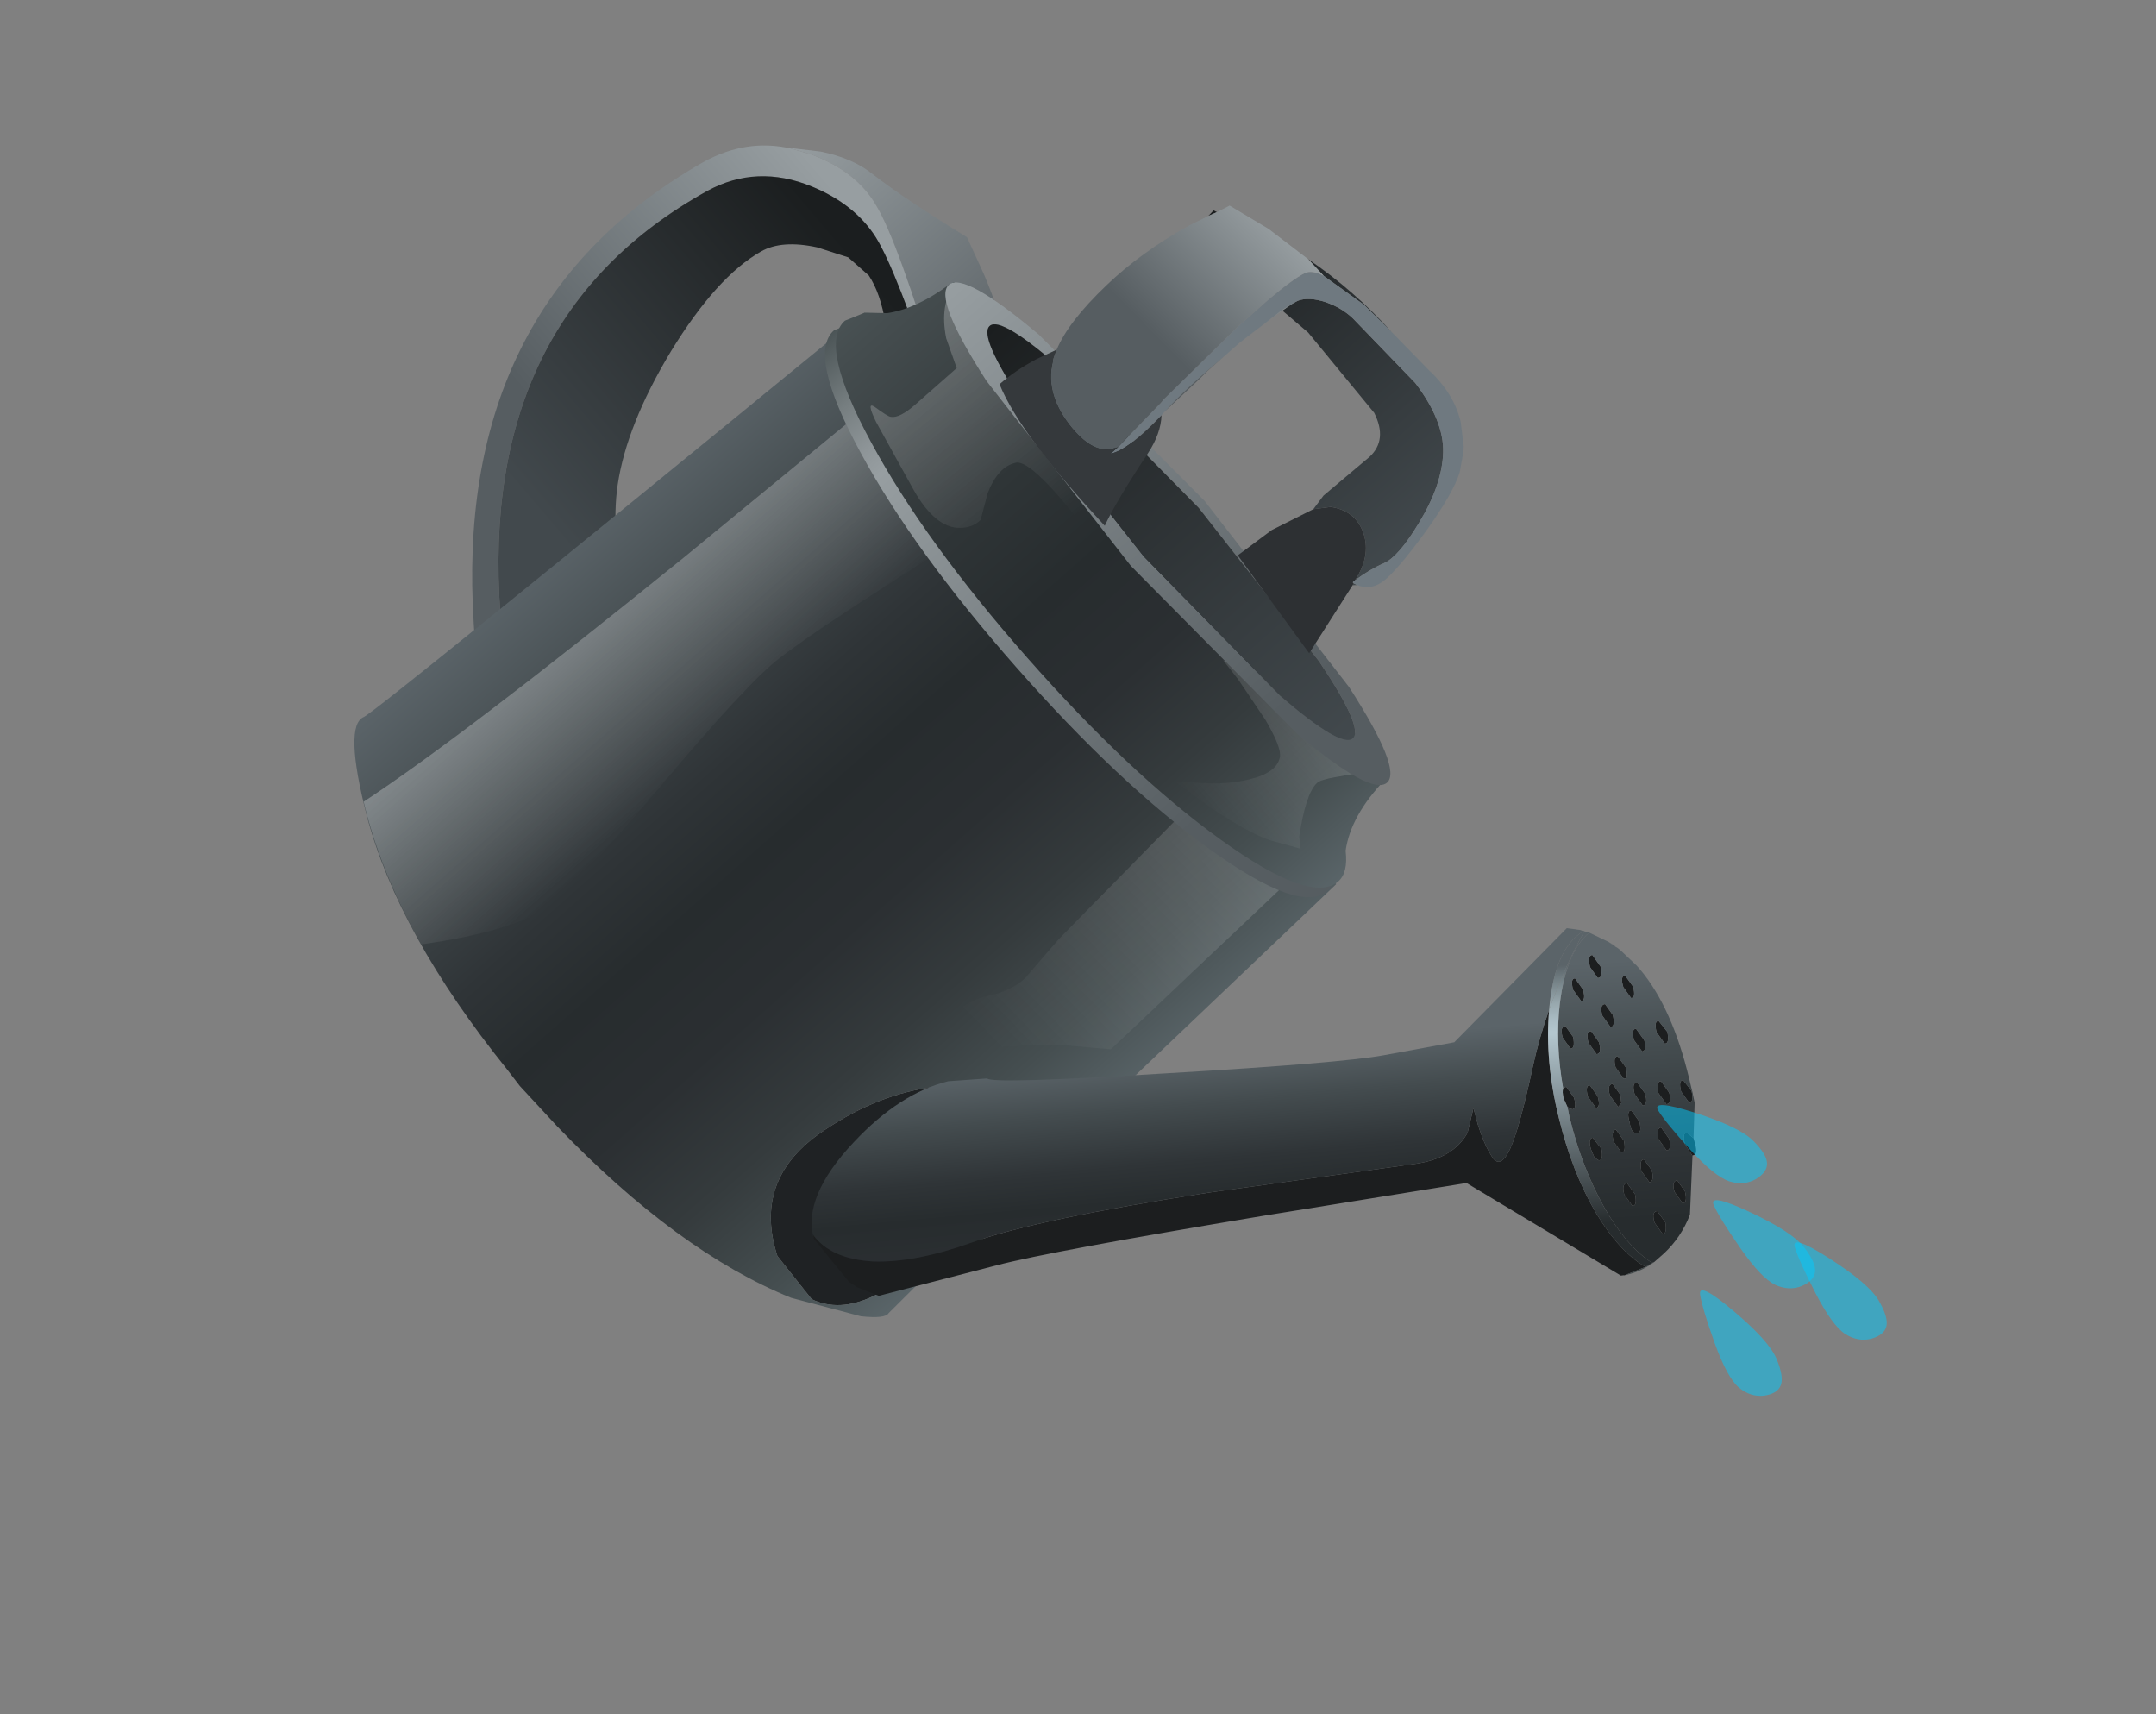 <?xml version="1.0" encoding="UTF-8" standalone="no"?>
<svg xmlns:xlink="http://www.w3.org/1999/xlink" height="83.5px" width="105.05px" xmlns="http://www.w3.org/2000/svg">
  <rect width="100%" height="100%" fill="#808080" stroke="none"/>
  <g transform="matrix(1.0, 0.0, 0.0, 1.0, 0.0, 0.0)">
    <use height="83.5" transform="matrix(0.449, 0.51, -0.506, 0.446, 48.813, -5.655)" width="105.05" xlink:href="#shape0"/>
    <use height="16.25" transform="matrix(0.317, 0.0, 0.0, 0.317, 82.837, 62.851)" width="12.55" xlink:href="#shape1"/>
    <use height="16.25" transform="matrix(0.314, -0.041, 0.041, 0.314, 87.422, 60.53)" width="12.55" xlink:href="#shape1"/>
    <use height="16.25" transform="matrix(0.306, -0.082, 0.082, 0.306, 83.446, 58.498)" width="12.55" xlink:href="#shape1"/>
    <use height="16.25" transform="matrix(0.292, -0.12, 0.121, 0.292, 80.711, 53.894)" width="12.55" xlink:href="#shape1"/>
  </g>
  <defs>
    <g id="shape0" transform="matrix(1.0, 0.0, 0.0, 1.0, 52.5, 41.8)">
      <path d="M-28.1 -13.95 L-28.6 -14.65 Q-38.3 -19.15 -41.2 -19.65 -43.95 -20.2 -47.0 -18.55 L-48.25 -17.75 -48.25 -17.8 -46.7 -19.2 Q-44.8 -20.65 -43.0 -20.95 -40.15 -21.5 -35.15 -23.05 L-32.35 -22.2 Q-29.25 -21.15 -27.8 -20.2 -25.45 -18.6 -19.65 -13.6 L-26.0 -12.25 -26.85 -13.4 -28.1 -13.95" fill="url(#gradient0)" fill-rule="evenodd" stroke="none"/>
      <path d="M-48.25 -17.75 L-47.0 -18.55 Q-43.95 -20.2 -41.2 -19.65 -38.3 -19.15 -28.6 -14.65 L-28.1 -13.95 Q-36.75 -17.65 -39.45 -18.1 -42.25 -18.55 -45.25 -17.05 -49.05 -15.15 -49.95 -11.2 -54.0 7.25 -37.05 20.2 -30.35 25.35 -27.4 24.8 -29.45 28.95 -38.8 21.3 -55.75 7.45 -51.7 -12.3 -50.95 -15.8 -48.25 -17.75 M-34.35 -14.5 L-31.05 -11.95 -27.4 -9.1 Q-29.4 -9.8 -32.8 -13.1 L-34.35 -14.5" fill="url(#gradient1)" fill-rule="evenodd" stroke="none"/>
      <path d="M-28.1 -13.95 L-26.85 -13.4 -26.0 -12.25 -23.4 -8.75 Q-24.3 -7.1 -27.4 -9.1 L-31.05 -11.95 -34.35 -14.5 Q-36.25 -15.7 -37.75 -15.9 L-39.7 -15.65 -41.7 -14.45 Q-43.8 -12.9 -44.15 -11.2 -44.9 -7.6 -43.05 -1.55 -41.2 4.35 -38.4 7.7 -36.1 10.45 -30.7 13.65 L-25.8 16.3 -25.3 18.65 Q-24.9 21.3 -25.4 22.85 -25.95 24.5 -27.4 24.8 -30.35 25.35 -37.05 20.2 -54.0 7.25 -49.95 -11.2 -49.05 -15.15 -45.25 -17.05 -42.25 -18.55 -39.45 -18.1 -36.75 -17.65 -28.1 -13.95" fill="url(#gradient2)" fill-rule="evenodd" stroke="none"/>
      <path d="M18.45 21.9 L19.7 22.55 19.3 24.8 18.7 27.6 17.35 32.6 Q16.6 35.2 14.6 36.05 L10.65 35.85 Q5.5 33.6 6.05 27.85 6.55 23.1 8.75 19.65 9.8 17.9 10.8 17.1 L14.2 19.75 18.45 21.9" fill="#1f2224" fill-rule="evenodd" stroke="none"/>
      <path d="M18.45 21.9 L14.2 19.75 10.8 17.1 Q9.8 17.9 8.75 19.65 6.55 23.1 6.05 27.85 5.5 33.6 10.65 35.85 L14.6 36.05 Q16.6 35.2 17.35 32.6 L18.7 27.6 19.0 32.55 Q19.15 33.0 17.85 34.2 L13.55 37.1 Q5.7 41.05 -6.75 41.6 L-10.7 41.7 -12.2 41.6 Q-24.65 41.05 -32.5 37.1 -38.45 34.05 -37.95 32.55 -37.65 31.65 -36.05 -12.2 L-9.45 -10.45 17.15 -12.2 18.45 21.9" fill="url(#gradient3)" fill-rule="evenodd" stroke="none"/>
      <path d="M-30.7 -11.25 L-29.8 -11.75 -19.5 -11.1 -19.3 -10.3 Q-19.1 -9.4 -20.1 -3.0 -21.25 4.55 -21.4 7.2 -21.6 10.1 -20.15 19.8 -18.8 29.35 -18.95 31.35 -19.25 34.55 -23.0 40.3 -28.95 39.0 -33.4 36.6 -32.2 28.1 -31.35 7.6 L-30.7 -11.25" fill="url(#gradient4)" fill-rule="evenodd" stroke="none"/>
      <path d="M13.4 -11.95 L14.65 -12.0 15.35 7.9 12.9 10.25 Q10.1 13.25 8.35 16.3 6.6 19.35 5.9 21.45 5.55 22.5 5.55 22.95 L5.55 18.45 Q5.75 13.65 6.6 12.1 7.5 10.55 7.45 9.15 L6.95 5.45 5.9 -9.25 13.4 -11.95" fill="url(#gradient5)" fill-rule="evenodd" stroke="none"/>
      <path d="M15.8 -13.25 Q17.1 -12.35 17.1 -11.4 17.1 -8.8 9.25 -7.0 1.4 -5.2 -9.7 -5.2 -20.8 -5.2 -28.6 -7.0 -36.45 -8.8 -36.45 -11.4 L-36.1 -12.4 -35.95 -12.85 -34.85 -14.05 Q-33.7 -15.85 -33.45 -18.75 L-33.35 -19.15 -33.05 -19.15 -25.1 -19.65 Q-21.25 -18.9 -16.45 -17.35 L-9.7 -17.55 -3.1 -17.35 5.5 -19.65 13.4 -19.15 13.75 -19.15 13.85 -18.75 Q14.15 -15.2 15.8 -13.25" fill="url(#gradient6)" fill-rule="evenodd" stroke="none"/>
      <path d="M15.8 -14.3 Q17.1 -13.4 17.1 -12.45 17.1 -9.85 9.25 -8.05 1.4 -6.25 -9.7 -6.25 -20.8 -6.25 -28.6 -8.05 -36.45 -9.85 -36.45 -12.45 L-36.1 -13.45 -35.95 -13.9 -34.85 -15.1 Q-33.7 -16.9 -33.45 -19.8 L-33.35 -20.2 -33.05 -20.2 -25.1 -20.7 Q-21.25 -19.95 -16.45 -18.4 L-9.7 -18.6 -3.1 -18.4 5.5 -20.7 13.4 -20.2 13.75 -20.2 13.85 -19.8 Q14.15 -16.25 15.8 -14.3" fill="url(#gradient7)" fill-rule="evenodd" stroke="none"/>
      <path d="M-3.1 -18.4 L5.5 -20.7 6.3 -20.65 -0.25 -16.75 1.5 -16.65 4.95 -16.2 Q0.85 -15.0 -1.55 -14.95 L-13.1 -15.5 Q-20.1 -16.0 -20.7 -14.95 -21.35 -13.8 -20.4 -11.95 L-19.3 -10.3 Q-19.25 -9.5 -19.85 -8.8 -21.0 -7.45 -24.1 -8.1 L-29.5 -9.3 Q-31.15 -9.75 -30.4 -9.95 -29.25 -10.2 -29.1 -10.35 -28.6 -10.75 -28.6 -12.3 L-28.6 -16.25 -30.7 -17.1 Q-32.85 -18.35 -33.25 -20.2 L-33.05 -20.2 -25.1 -20.7 Q-21.25 -19.95 -16.45 -18.4 L-9.7 -18.6 -3.1 -18.4" fill="url(#gradient8)" fill-rule="evenodd" stroke="none"/>
      <path d="M13.0 -20.2 L13.75 -20.2 13.85 -19.8 13.85 -19.55 12.35 -18.9 13.0 -20.2" fill="url(#gradient9)" fill-rule="evenodd" stroke="none"/>
      <path d="M12.35 -18.9 L11.35 -17.25 Q10.8 -16.35 10.8 -16.0 10.8 -14.9 12.85 -12.45 L13.55 -11.95 12.1 -11.0 Q10.85 -10.05 7.3 -9.1 L3.95 -8.35 5.35 -9.75 Q6.65 -11.05 7.4 -12.5 8.35 -14.3 7.65 -15.2 7.25 -15.75 4.95 -16.2 8.25 -17.2 12.35 -18.9" fill="url(#gradient10)" fill-rule="evenodd" stroke="none"/>
      <path d="M4.95 -16.2 L1.5 -16.65 -0.25 -16.75 6.3 -20.65 13.0 -20.2 12.35 -18.9 Q8.25 -17.2 4.95 -16.2" fill="url(#gradient11)" fill-rule="evenodd" stroke="none"/>
      <path d="M4.95 -16.2 L1.5 -16.65 -0.25 -16.75 6.3 -20.65 13.0 -20.2 12.35 -18.9 Q8.25 -17.2 4.95 -16.2" fill="url(#gradient12)" fill-rule="evenodd" stroke="none"/>
      <path d="M14.1 -19.8 Q14.1 -18.3 7.15 -17.25 L-9.7 -16.25 -26.5 -17.25 Q-33.45 -18.3 -33.45 -19.8 -33.45 -21.25 -26.5 -22.3 L-9.7 -23.35 7.15 -22.3 Q14.1 -21.25 14.1 -19.8 M10.1 -20.05 Q10.1 -21.15 4.35 -21.9 L-9.6 -22.7 -23.5 -21.9 Q-29.3 -21.15 -29.3 -20.05 -29.3 -18.95 -23.5 -18.15 L-9.6 -17.4 4.35 -18.15 Q10.1 -18.95 10.1 -20.05" fill="url(#gradient13)" fill-rule="evenodd" stroke="none"/>
      <path d="M10.1 -20.05 Q10.1 -18.95 4.35 -18.15 L-9.6 -17.4 -23.5 -18.15 Q-29.3 -18.95 -29.3 -20.05 -29.3 -21.15 -23.5 -21.9 L-9.6 -22.7 4.35 -21.9 Q10.1 -21.15 10.1 -20.05" fill="url(#gradient14)" fill-rule="evenodd" stroke="none"/>
      <path d="M1.85 -27.35 L1.8 -27.5 2.05 -27.6 1.85 -27.35 M1.7 -27.7 L1.6 -28.05 Q1.0 -29.85 -0.5 -30.45 -2.05 -31.05 -3.4 -29.9 L-4.1 -28.85 -4.35 -30.05 -4.25 -34.4 Q-4.3 -36.2 -6.4 -36.75 L-13.85 -37.0 -16.25 -36.65 -16.15 -37.5 -16.05 -37.95 Q-15.75 -38.75 -14.65 -39.4 -13.6 -40.0 -12.5 -40.1 L-6.05 -40.4 Q-2.65 -40.15 -1.0 -38.6 0.7 -37.0 1.65 -33.9 2.5 -31.2 2.15 -30.1 1.8 -29.0 1.7 -27.7 M-9.95 -41.55 L-12.7 -41.35 -16.15 -40.55 -17.8 -40.5 Q-13.95 -41.5 -9.95 -41.55 M-24.65 -37.8 L-24.85 -37.15 -24.9 -37.7 -24.65 -37.8" fill="url(#gradient15)" fill-rule="evenodd" stroke="none"/>
      <path d="M1.8 -27.5 L1.85 -27.35 3.45 -21.75 -5.2 -22.55 -4.95 -25.6 -4.1 -28.85 -3.4 -29.9 Q-2.05 -31.05 -0.5 -30.45 1.0 -29.85 1.6 -28.05 L1.7 -27.7 1.7 -27.5 1.8 -27.5" fill="#2d3033" fill-rule="evenodd" stroke="none"/>
      <path d="M2.05 -27.6 L1.8 -27.5 1.7 -27.5 1.7 -27.7 Q1.8 -29.0 2.15 -30.1 2.5 -31.2 1.65 -33.9 0.7 -37.0 -1.0 -38.6 -2.65 -40.15 -6.05 -40.4 L-12.5 -40.1 Q-13.6 -40.0 -14.65 -39.4 -15.75 -38.75 -16.05 -37.95 L-16.15 -37.5 -16.3 -36.65 -16.4 -34.95 -16.5 -33.6 -16.55 -32.75 -16.55 -31.25 Q-16.65 -27.75 -16.4 -25.5 L-16.35 -25.1 Q-16.05 -21.65 -16.7 -20.5 L-16.7 -21.2 -17.05 -25.65 -17.1 -25.95 -17.5 -33.45 -17.5 -36.35 Q-17.45 -38.75 -17.2 -39.65 -17.05 -40.2 -16.15 -40.55 L-12.7 -41.35 -9.95 -41.55 -6.1 -41.75 Q-3.65 -42.0 -1.8 -41.0 L-0.35 -40.0 -0.05 -39.7 0.85 -38.55 Q1.65 -37.25 2.4 -34.0 3.05 -31.1 3.1 -29.6 3.15 -28.15 2.05 -27.6" fill="#6f7980" fill-rule="evenodd" stroke="none"/>
      <path d="M-16.15 -37.5 L-16.25 -36.65 -16.4 -34.95 -16.3 -36.65 -16.15 -37.5 M-16.15 -40.55 Q-17.05 -40.2 -17.2 -39.65 -17.45 -38.75 -17.5 -36.35 L-17.5 -33.45 -17.1 -25.95 -17.05 -25.65 -16.7 -21.2 -16.9 -20.8 Q-17.6 -19.5 -20.2 -19.65 -23.25 -19.85 -24.55 -22.0 L-24.85 -22.55 Q-25.8 -24.5 -25.95 -28.3 -26.1 -31.75 -25.25 -35.65 L-24.85 -37.15 -24.65 -37.8 -24.4 -38.8 -21.3 -39.8 -17.8 -40.5 -16.15 -40.55 M-16.4 -25.5 Q-16.65 -27.75 -16.55 -31.25 L-16.55 -29.7 -16.5 -28.85 -16.4 -25.5" fill="url(#gradient16)" fill-rule="evenodd" stroke="none"/>
      <path d="M-16.7 -21.2 L-16.7 -20.5 Q-16.05 -21.65 -16.35 -25.1 -15.4 -24.2 -14.95 -22.55 -13.9 -18.6 -13.1 -16.75 -22.0 -16.5 -25.7 -17.8 -25.7 -19.3 -25.3 -21.0 L-24.85 -22.55 -24.55 -22.0 Q-23.25 -19.85 -20.2 -19.65 -17.6 -19.5 -16.9 -20.8 L-16.7 -21.2" fill="#35393c" fill-rule="evenodd" stroke="none"/>
      <path d="M36.75 -23.4 Q37.5 -23.0 37.25 -22.75 L36.3 -22.85 Q35.55 -23.2 35.75 -23.5 L36.75 -23.4 M40.3 -22.5 Q39.55 -22.9 39.8 -23.15 L40.8 -23.1 Q41.55 -22.65 41.3 -22.4 L40.3 -22.5 M47.75 -19.45 L48.15 -19.25 Q48.85 -18.9 48.65 -18.6 L48.65 -18.55 47.65 -18.7 Q46.9 -19.1 47.15 -19.35 L47.75 -19.45 M51.85 -9.15 L51.8 -9.1 51.7 -8.95 39.4 -5.0 31.55 7.55 Q23.35 20.8 21.55 24.4 L17.6 32.25 16.15 33.0 15.45 33.2 11.45 33.05 11.2 32.9 Q13.35 33.1 15.5 30.9 17.55 28.7 19.15 24.65 20.95 20.05 27.75 9.35 L35.95 -3.15 Q37.45 -5.45 36.75 -7.45 L35.7 -8.95 36.8 -8.4 Q38.15 -7.8 39.1 -7.65 40.3 -7.4 39.65 -8.95 39.0 -10.45 36.25 -14.2 35.05 -15.85 34.0 -17.75 36.55 -15.05 40.3 -13.1 43.8 -11.25 47.1 -10.6 50.35 -10.0 52.4 -10.7 L51.85 -9.15 M34.5 -20.55 Q35.25 -20.2 35.05 -19.9 L34.05 -20.0 Q33.3 -20.4 33.55 -20.65 L34.5 -20.55 M33.1 -22.7 L34.1 -22.6 Q34.85 -22.25 34.6 -21.9 L33.65 -22.0 Q32.9 -22.4 33.1 -22.7 M37.15 -19.0 L38.1 -18.9 Q38.85 -18.55 38.65 -18.2 L37.65 -18.3 Q36.85 -18.7 37.15 -19.0 M40.25 -18.6 Q39.55 -18.95 39.75 -19.25 L40.75 -19.15 Q41.5 -18.75 41.25 -18.5 L40.25 -18.6 M39.65 -20.9 Q38.9 -21.3 39.15 -21.55 L40.15 -21.45 Q40.85 -21.1 40.65 -20.8 L39.65 -20.9 M36.85 -20.35 Q36.1 -20.7 36.35 -21.05 L37.3 -20.95 Q38.05 -20.55 37.85 -20.25 L36.85 -20.35 M38.9 -14.75 L38.95 -15.0 39.9 -14.9 Q40.65 -14.55 40.45 -14.25 L40.1 -14.1 39.45 -14.3 Q39.0 -14.55 38.9 -14.75 M36.15 -17.15 Q35.4 -17.5 35.65 -17.85 L36.6 -17.75 Q37.35 -17.3 37.1 -17.05 L36.15 -17.15 M50.95 -13.9 Q51.65 -13.45 51.45 -13.2 L50.45 -13.3 Q49.7 -13.65 49.95 -14.0 L50.95 -13.9 M47.0 -13.7 L48.0 -13.6 Q48.75 -13.15 48.5 -12.9 L47.5 -13.0 Q46.8 -13.35 47.0 -13.7 M46.55 -15.75 L47.5 -15.65 Q48.2 -15.3 48.05 -14.95 L47.05 -15.05 Q46.3 -15.5 46.55 -15.75 M46.6 -18.1 Q47.35 -17.75 47.15 -17.4 L46.15 -17.5 Q45.4 -17.95 45.65 -18.2 L46.6 -18.1 M49.25 -16.55 L50.2 -16.45 Q50.95 -16.05 50.75 -15.75 L49.75 -15.85 Q49.0 -16.2 49.25 -16.55 M44.45 -13.25 L44.1 -13.15 43.5 -13.35 Q42.75 -13.7 42.95 -14.0 L43.95 -13.95 Q44.7 -13.5 44.45 -13.25 M40.95 -16.25 Q41.7 -15.9 41.5 -15.6 L40.5 -15.7 Q39.75 -16.1 40.0 -16.35 L40.95 -16.25 M41.0 -17.65 L41.95 -17.55 42.45 -17.2 42.5 -16.85 41.5 -16.95 Q40.75 -17.3 41.0 -17.65 M43.6 -15.65 L44.6 -15.55 Q45.35 -15.1 45.1 -14.85 L44.15 -14.95 Q43.45 -15.3 43.6 -15.65 M43.3 -17.4 L44.3 -17.3 Q45.05 -16.9 44.8 -16.65 44.6 -16.25 43.85 -16.75 43.1 -17.1 43.3 -17.4 M42.1 -19.05 L43.05 -18.95 Q43.8 -18.6 43.6 -18.25 L42.6 -18.35 Q41.8 -18.75 42.1 -19.05 M44.65 -21.0 Q43.9 -21.4 44.15 -21.65 L45.1 -21.6 Q45.85 -21.2 45.65 -20.9 L44.65 -21.0 M43.15 -20.4 L44.15 -20.3 Q44.85 -19.95 44.65 -19.6 L43.65 -19.7 Q42.9 -20.15 43.15 -20.4" fill="#1c1e1f" fill-rule="evenodd" stroke="none"/>
      <path d="M40.3 -22.5 L41.3 -22.4 Q41.55 -22.65 40.8 -23.1 L39.8 -23.15 Q39.55 -22.9 40.3 -22.5 M36.75 -23.4 L35.75 -23.5 Q35.55 -23.2 36.3 -22.85 L37.25 -22.75 Q37.5 -23.0 36.75 -23.4 M33.75 -24.35 L33.9 -24.4 34.15 -24.45 35.75 -24.6 36.2 -24.6 Q39.75 -24.5 44.35 -22.05 L45.0 -21.7 45.2 -21.6 45.55 -21.4 45.9 -21.2 47.75 -19.45 47.15 -19.35 Q46.9 -19.1 47.65 -18.7 L48.65 -18.55 51.7 -15.6 Q52.5 -14.05 52.55 -12.35 L52.55 -12.3 52.55 -12.05 52.55 -11.65 52.55 -11.45 52.55 -11.4 52.5 -11.25 Q50.4 -10.65 47.25 -11.3 44.0 -12.0 40.7 -13.75 L40.1 -14.1 40.45 -14.25 Q40.65 -14.55 39.9 -14.9 L38.95 -15.0 38.9 -14.75 Q36.05 -16.5 34.15 -18.65 31.7 -21.45 31.75 -23.6 L33.15 -24.2 33.75 -24.35 M36.85 -20.35 L37.85 -20.25 Q38.05 -20.55 37.3 -20.95 L36.35 -21.05 Q36.1 -20.7 36.85 -20.35 M39.65 -20.9 L40.65 -20.8 Q40.85 -21.1 40.15 -21.45 L39.15 -21.55 Q38.9 -21.3 39.65 -20.9 M40.25 -18.6 L41.25 -18.5 Q41.5 -18.75 40.75 -19.15 L39.75 -19.25 Q39.55 -18.95 40.25 -18.6 M37.15 -19.0 Q36.85 -18.7 37.65 -18.3 L38.65 -18.2 Q38.85 -18.55 38.1 -18.9 L37.15 -19.0 M33.1 -22.7 Q32.9 -22.4 33.65 -22.0 L34.6 -21.9 Q34.85 -22.25 34.1 -22.6 L33.1 -22.7 M34.5 -20.55 L33.55 -20.65 Q33.3 -20.4 34.05 -20.0 L35.05 -19.9 Q35.25 -20.2 34.5 -20.55 M36.15 -17.15 L37.1 -17.05 Q37.35 -17.3 36.6 -17.75 L35.65 -17.85 Q35.4 -17.5 36.15 -17.15 M50.95 -13.9 L49.95 -14.0 Q49.7 -13.65 50.45 -13.3 L51.45 -13.2 Q51.65 -13.45 50.95 -13.9 M43.15 -20.4 Q42.9 -20.15 43.65 -19.7 L44.65 -19.6 Q44.85 -19.95 44.15 -20.3 L43.15 -20.4 M44.65 -21.0 L45.65 -20.9 Q45.85 -21.2 45.1 -21.6 L44.15 -21.65 Q43.9 -21.4 44.65 -21.0 M42.1 -19.05 Q41.8 -18.75 42.6 -18.35 L43.6 -18.25 Q43.8 -18.6 43.05 -18.95 L42.1 -19.05 M43.3 -17.4 Q43.1 -17.1 43.85 -16.75 44.6 -16.25 44.8 -16.65 45.05 -16.9 44.3 -17.3 L43.3 -17.4 M43.6 -15.65 Q43.45 -15.3 44.15 -14.95 L45.1 -14.85 Q45.35 -15.1 44.6 -15.55 L43.6 -15.65 M41.0 -17.65 Q40.75 -17.3 41.5 -16.95 L42.5 -16.85 42.45 -17.2 41.95 -17.55 41.0 -17.65 M40.95 -16.25 L40.0 -16.35 Q39.75 -16.1 40.5 -15.7 L41.5 -15.6 Q41.7 -15.9 40.95 -16.25 M44.45 -13.25 Q44.7 -13.5 43.95 -13.95 L42.95 -14.0 Q42.75 -13.7 43.5 -13.35 L44.1 -13.15 44.45 -13.25 M49.25 -16.55 Q49.0 -16.2 49.75 -15.85 L50.75 -15.75 Q50.95 -16.05 50.2 -16.45 L49.25 -16.55 M46.6 -18.1 L45.65 -18.2 Q45.4 -17.95 46.15 -17.5 L47.15 -17.4 Q47.35 -17.75 46.6 -18.1 M46.55 -15.75 Q46.3 -15.5 47.05 -15.05 L48.05 -14.95 Q48.2 -15.3 47.5 -15.65 L46.55 -15.75 M47.0 -13.7 Q46.8 -13.35 47.5 -13.0 L48.5 -12.9 Q48.75 -13.15 48.0 -13.6 L47.0 -13.7" fill="url(#gradient17)" fill-rule="evenodd" stroke="none"/>
      <path d="M52.55 -11.4 Q52.45 -10.2 51.85 -9.15 L52.4 -10.7 52.5 -11.25 52.55 -11.4 M11.45 33.05 Q8.65 31.7 8.15 26.25 7.7 21.45 9.35 18.25 L11.05 16.0 Q11.6 16.0 19.3 6.0 26.95 -3.85 28.6 -6.6 L31.25 -11.05 30.45 -22.6 31.2 -23.25 31.4 -23.35 Q30.95 -20.95 34.0 -17.75 35.05 -15.85 36.25 -14.2 39.0 -10.45 39.65 -8.95 40.3 -7.4 39.1 -7.65 38.15 -7.8 36.8 -8.4 L35.7 -8.95 36.75 -7.45 Q37.45 -5.45 35.95 -3.15 L27.75 9.35 Q20.95 20.05 19.15 24.65 17.55 28.7 15.5 30.9 13.35 33.1 11.2 32.9 L11.45 33.05 M33.15 -24.2 L33.65 -24.35 33.75 -24.35 33.15 -24.2" fill="url(#gradient18)" fill-rule="evenodd" stroke="none"/>
      <path d="M31.4 -23.35 L31.4 -23.4 31.45 -23.4 Q32.3 -20.9 34.0 -17.75 30.95 -20.95 31.4 -23.35" fill="url(#gradient19)" fill-rule="evenodd" stroke="none"/>
      <path d="M31.45 -23.4 L31.75 -23.6 Q31.7 -21.45 34.15 -18.65 36.05 -16.5 38.9 -14.75 39.0 -14.55 39.45 -14.3 L40.1 -14.1 40.7 -13.75 Q44.0 -12.0 47.25 -11.3 50.4 -10.65 52.5 -11.25 L52.4 -10.7 Q50.35 -10.0 47.1 -10.6 43.8 -11.25 40.3 -13.1 36.55 -15.05 34.0 -17.75 32.3 -20.9 31.45 -23.4" fill="url(#gradient20)" fill-rule="evenodd" stroke="none"/>
    </g>
    <linearGradient gradientTransform="matrix(0.018, 0.0, 0.0, -0.018, -34.1, -17.15)" gradientUnits="userSpaceOnUse" id="gradient0" spreadMethod="pad" x1="-819.2" x2="819.2">
      <stop offset="0.0" stop-color="#979ea1"/>
      <stop offset="0.812" stop-color="#565d61"/>
    </linearGradient>
    <linearGradient gradientTransform="matrix(-3.0E-4, 0.02, 0.02, 3.0E-4, -38.7, -1.7)" gradientUnits="userSpaceOnUse" id="gradient1" spreadMethod="pad" x1="-819.2" x2="819.2">
      <stop offset="0.0" stop-color="#979ea1"/>
      <stop offset="0.812" stop-color="#565d61"/>
    </linearGradient>
    <linearGradient gradientTransform="matrix(-3.0E-4, 0.018, 0.018, 3.0E-4, -36.95, -1.3)" gradientUnits="userSpaceOnUse" id="gradient2" spreadMethod="pad" x1="-819.2" x2="819.2">
      <stop offset="0.0" stop-color="#1b1e1f"/>
      <stop offset="1.0" stop-color="#42494d"/>
    </linearGradient>
    <linearGradient gradientTransform="matrix(0.035, 0.0, 0.0, -0.035, -9.45, 14.75)" gradientUnits="userSpaceOnUse" id="gradient3" spreadMethod="pad" x1="-819.2" x2="819.2">
      <stop offset="0.0" stop-color="#5b6469"/>
      <stop offset="0.161" stop-color="#444c4f"/>
      <stop offset="0.345" stop-color="#2f3437"/>
      <stop offset="0.459" stop-color="#272c2e"/>
      <stop offset="0.604" stop-color="#2b2f32"/>
      <stop offset="0.741" stop-color="#353b3d"/>
      <stop offset="0.878" stop-color="#454e50"/>
      <stop offset="1.0" stop-color="#5a6569"/>
    </linearGradient>
    <linearGradient gradientTransform="matrix(0.01, 0.0, 0.0, -0.01, -27.4, 14.25)" gradientUnits="userSpaceOnUse" id="gradient4" spreadMethod="pad" x1="-819.2" x2="819.2">
      <stop offset="0.0" stop-color="#ffffff" stop-opacity="0.329"/>
      <stop offset="1.0" stop-color="#ffffff" stop-opacity="0.0"/>
    </linearGradient>
    <linearGradient gradientTransform="matrix(9.0E-4, 0.018, 0.018, -9.0E-4, 9.8, -0.8)" gradientUnits="userSpaceOnUse" id="gradient5" spreadMethod="pad" x1="-819.2" x2="819.2">
      <stop offset="0.0" stop-color="#ffffff" stop-opacity="0.2"/>
      <stop offset="1.0" stop-color="#ffffff" stop-opacity="0.0"/>
    </linearGradient>
    <linearGradient gradientTransform="matrix(0.033, 0.0, 0.0, -0.033, -9.7, -12.45)" gradientUnits="userSpaceOnUse" id="gradient6" spreadMethod="pad" x1="-819.2" x2="819.2">
      <stop offset="0.0" stop-color="#495254"/>
      <stop offset="0.012" stop-color="#4f585a"/>
      <stop offset="0.09" stop-color="#767e80"/>
      <stop offset="0.153" stop-color="#8e9598"/>
      <stop offset="0.188" stop-color="#979ea1"/>
      <stop offset="0.812" stop-color="#565d61"/>
    </linearGradient>
    <linearGradient gradientTransform="matrix(0.033, 0.0, 0.0, -0.033, -9.7, -13.5)" gradientUnits="userSpaceOnUse" id="gradient7" spreadMethod="pad" x1="-819.2" x2="819.2">
      <stop offset="0.0" stop-color="#495254"/>
      <stop offset="0.043" stop-color="#454d4f"/>
      <stop offset="0.302" stop-color="#2f3537"/>
      <stop offset="0.459" stop-color="#272c2e"/>
      <stop offset="0.604" stop-color="#2b2f32"/>
      <stop offset="0.741" stop-color="#353b3d"/>
      <stop offset="0.878" stop-color="#454e50"/>
      <stop offset="1.0" stop-color="#5a6569"/>
    </linearGradient>
    <linearGradient gradientTransform="matrix(0.015, 0.001, 0.001, -0.015, -27.3, -15.7)" gradientUnits="userSpaceOnUse" id="gradient8" spreadMethod="pad" x1="-819.2" x2="819.2">
      <stop offset="0.0" stop-color="#ffffff" stop-opacity="0.329"/>
      <stop offset="1.0" stop-color="#ffffff" stop-opacity="0.0"/>
    </linearGradient>
    <linearGradient gradientTransform="matrix(0.015, 0.001, 0.001, -0.015, -26.8, -22.45)" gradientUnits="userSpaceOnUse" id="gradient9" spreadMethod="pad" x1="-819.2" x2="819.2">
      <stop offset="0.0" stop-color="#ffffff" stop-opacity="0.329"/>
      <stop offset="1.0" stop-color="#ffffff" stop-opacity="0.0"/>
    </linearGradient>
    <linearGradient gradientTransform="matrix(-2.0E-4, 0.009, 0.009, 2.0E-4, 8.85, -15.55)" gradientUnits="userSpaceOnUse" id="gradient10" spreadMethod="pad" x1="-819.2" x2="819.2">
      <stop offset="0.0" stop-color="#ffffff" stop-opacity="0.2"/>
      <stop offset="1.0" stop-color="#ffffff" stop-opacity="0.0"/>
    </linearGradient>
    <linearGradient gradientTransform="matrix(0.015, 0.001, 0.001, -0.015, -26.9, -20.85)" gradientUnits="userSpaceOnUse" id="gradient11" spreadMethod="pad" x1="-819.2" x2="819.2">
      <stop offset="0.0" stop-color="#ffffff" stop-opacity="0.329"/>
      <stop offset="1.0" stop-color="#ffffff" stop-opacity="0.0"/>
    </linearGradient>
    <linearGradient gradientTransform="matrix(-2.0E-4, 0.009, 0.009, 2.0E-4, 6.35, -15.6)" gradientUnits="userSpaceOnUse" id="gradient12" spreadMethod="pad" x1="-819.2" x2="819.2">
      <stop offset="0.0" stop-color="#ffffff" stop-opacity="0.2"/>
      <stop offset="1.0" stop-color="#ffffff" stop-opacity="0.0"/>
    </linearGradient>
    <linearGradient gradientTransform="matrix(0.029, 0.0, 0.0, -0.029, -9.7, -19.8)" gradientUnits="userSpaceOnUse" id="gradient13" spreadMethod="pad" x1="-819.2" x2="819.2">
      <stop offset="0.0" stop-color="#979ea1"/>
      <stop offset="0.812" stop-color="#565d61"/>
    </linearGradient>
    <linearGradient gradientTransform="matrix(0.024, 0.0, 0.0, -0.024, -9.6, -20.05)" gradientUnits="userSpaceOnUse" id="gradient14" spreadMethod="pad" x1="-819.2" x2="819.2">
      <stop offset="0.0" stop-color="#1b1e1f"/>
      <stop offset="1.0" stop-color="#42494d"/>
    </linearGradient>
    <linearGradient gradientTransform="matrix(0.017, 0.0, 0.0, -0.017, -11.1, -33.85)" gradientUnits="userSpaceOnUse" id="gradient15" spreadMethod="pad" x1="-819.2" x2="819.2">
      <stop offset="0.0" stop-color="#1b1e1f"/>
      <stop offset="1.0" stop-color="#42494d"/>
    </linearGradient>
    <linearGradient gradientTransform="matrix(5.0E-4, 0.009, 0.009, -5.0E-4, -20.75, -33.15)" gradientUnits="userSpaceOnUse" id="gradient16" spreadMethod="pad" x1="-819.2" x2="819.2">
      <stop offset="0.0" stop-color="#979ea1"/>
      <stop offset="0.812" stop-color="#565d61"/>
    </linearGradient>
    <linearGradient gradientTransform="matrix(0.009, 0.007, 0.007, -0.009, 42.1, -18.2)" gradientUnits="userSpaceOnUse" id="gradient17" spreadMethod="pad" x1="-819.2" x2="819.2">
      <stop offset="0.0" stop-color="#5b6469"/>
      <stop offset="0.345" stop-color="#444c4f"/>
      <stop offset="0.749" stop-color="#2f3437"/>
      <stop offset="1.0" stop-color="#272c2e"/>
    </linearGradient>
    <linearGradient gradientTransform="matrix(0.011, 0.008, 0.008, -0.011, 30.6, 7.3)" gradientUnits="userSpaceOnUse" id="gradient18" spreadMethod="pad" x1="-819.2" x2="819.2">
      <stop offset="0.0" stop-color="#5b6469"/>
      <stop offset="0.161" stop-color="#444c4f"/>
      <stop offset="0.345" stop-color="#2f3437"/>
      <stop offset="0.459" stop-color="#272c2e"/>
      <stop offset="0.604" stop-color="#2b2f32"/>
      <stop offset="0.741" stop-color="#353b3d"/>
      <stop offset="0.878" stop-color="#454e50"/>
      <stop offset="1.0" stop-color="#5a6569"/>
    </linearGradient>
    <linearGradient gradientTransform="matrix(0.009, 0.007, 0.007, -0.009, 39.8, -15.1)" gradientUnits="userSpaceOnUse" id="gradient19" spreadMethod="pad" x1="-819.2" x2="819.2">
      <stop offset="0.0" stop-color="#5b6469"/>
      <stop offset="0.059" stop-color="#748186"/>
      <stop offset="0.145" stop-color="#97a7ad"/>
      <stop offset="0.216" stop-color="#acbec6"/>
      <stop offset="0.259" stop-color="#b4c7cf"/>
      <stop offset="1.0" stop-color="#272c2e"/>
    </linearGradient>
    <linearGradient gradientTransform="matrix(0.009, 0.007, 0.007, -0.009, 40.7, -16.3)" gradientUnits="userSpaceOnUse" id="gradient20" spreadMethod="pad" x1="-819.2" x2="819.2">
      <stop offset="0.0" stop-color="#5b6469"/>
      <stop offset="0.059" stop-color="#748186"/>
      <stop offset="0.145" stop-color="#97a7ad"/>
      <stop offset="0.216" stop-color="#acbec6"/>
      <stop offset="0.259" stop-color="#b4c7cf"/>
      <stop offset="1.0" stop-color="#272c2e"/>
    </linearGradient>
    <g id="shape1" transform="matrix(1.0, 0.0, 0.0, 1.0, 6.2, 8.05)">
      <path d="M-1.05 -4.85 Q4.4 -0.25 5.55 2.5 6.7 5.25 6.2 6.55 5.7 7.85 3.65 8.15 1.55 8.4 -0.25 6.9 -2.05 5.35 -3.95 0.1 -5.85 -5.2 -6.2 -7.35 -6.55 -9.5 -1.05 -4.85" fill="#00ccff" fill-opacity="0.498" fill-rule="evenodd" stroke="none"/>
    </g>
  </defs>
</svg>
